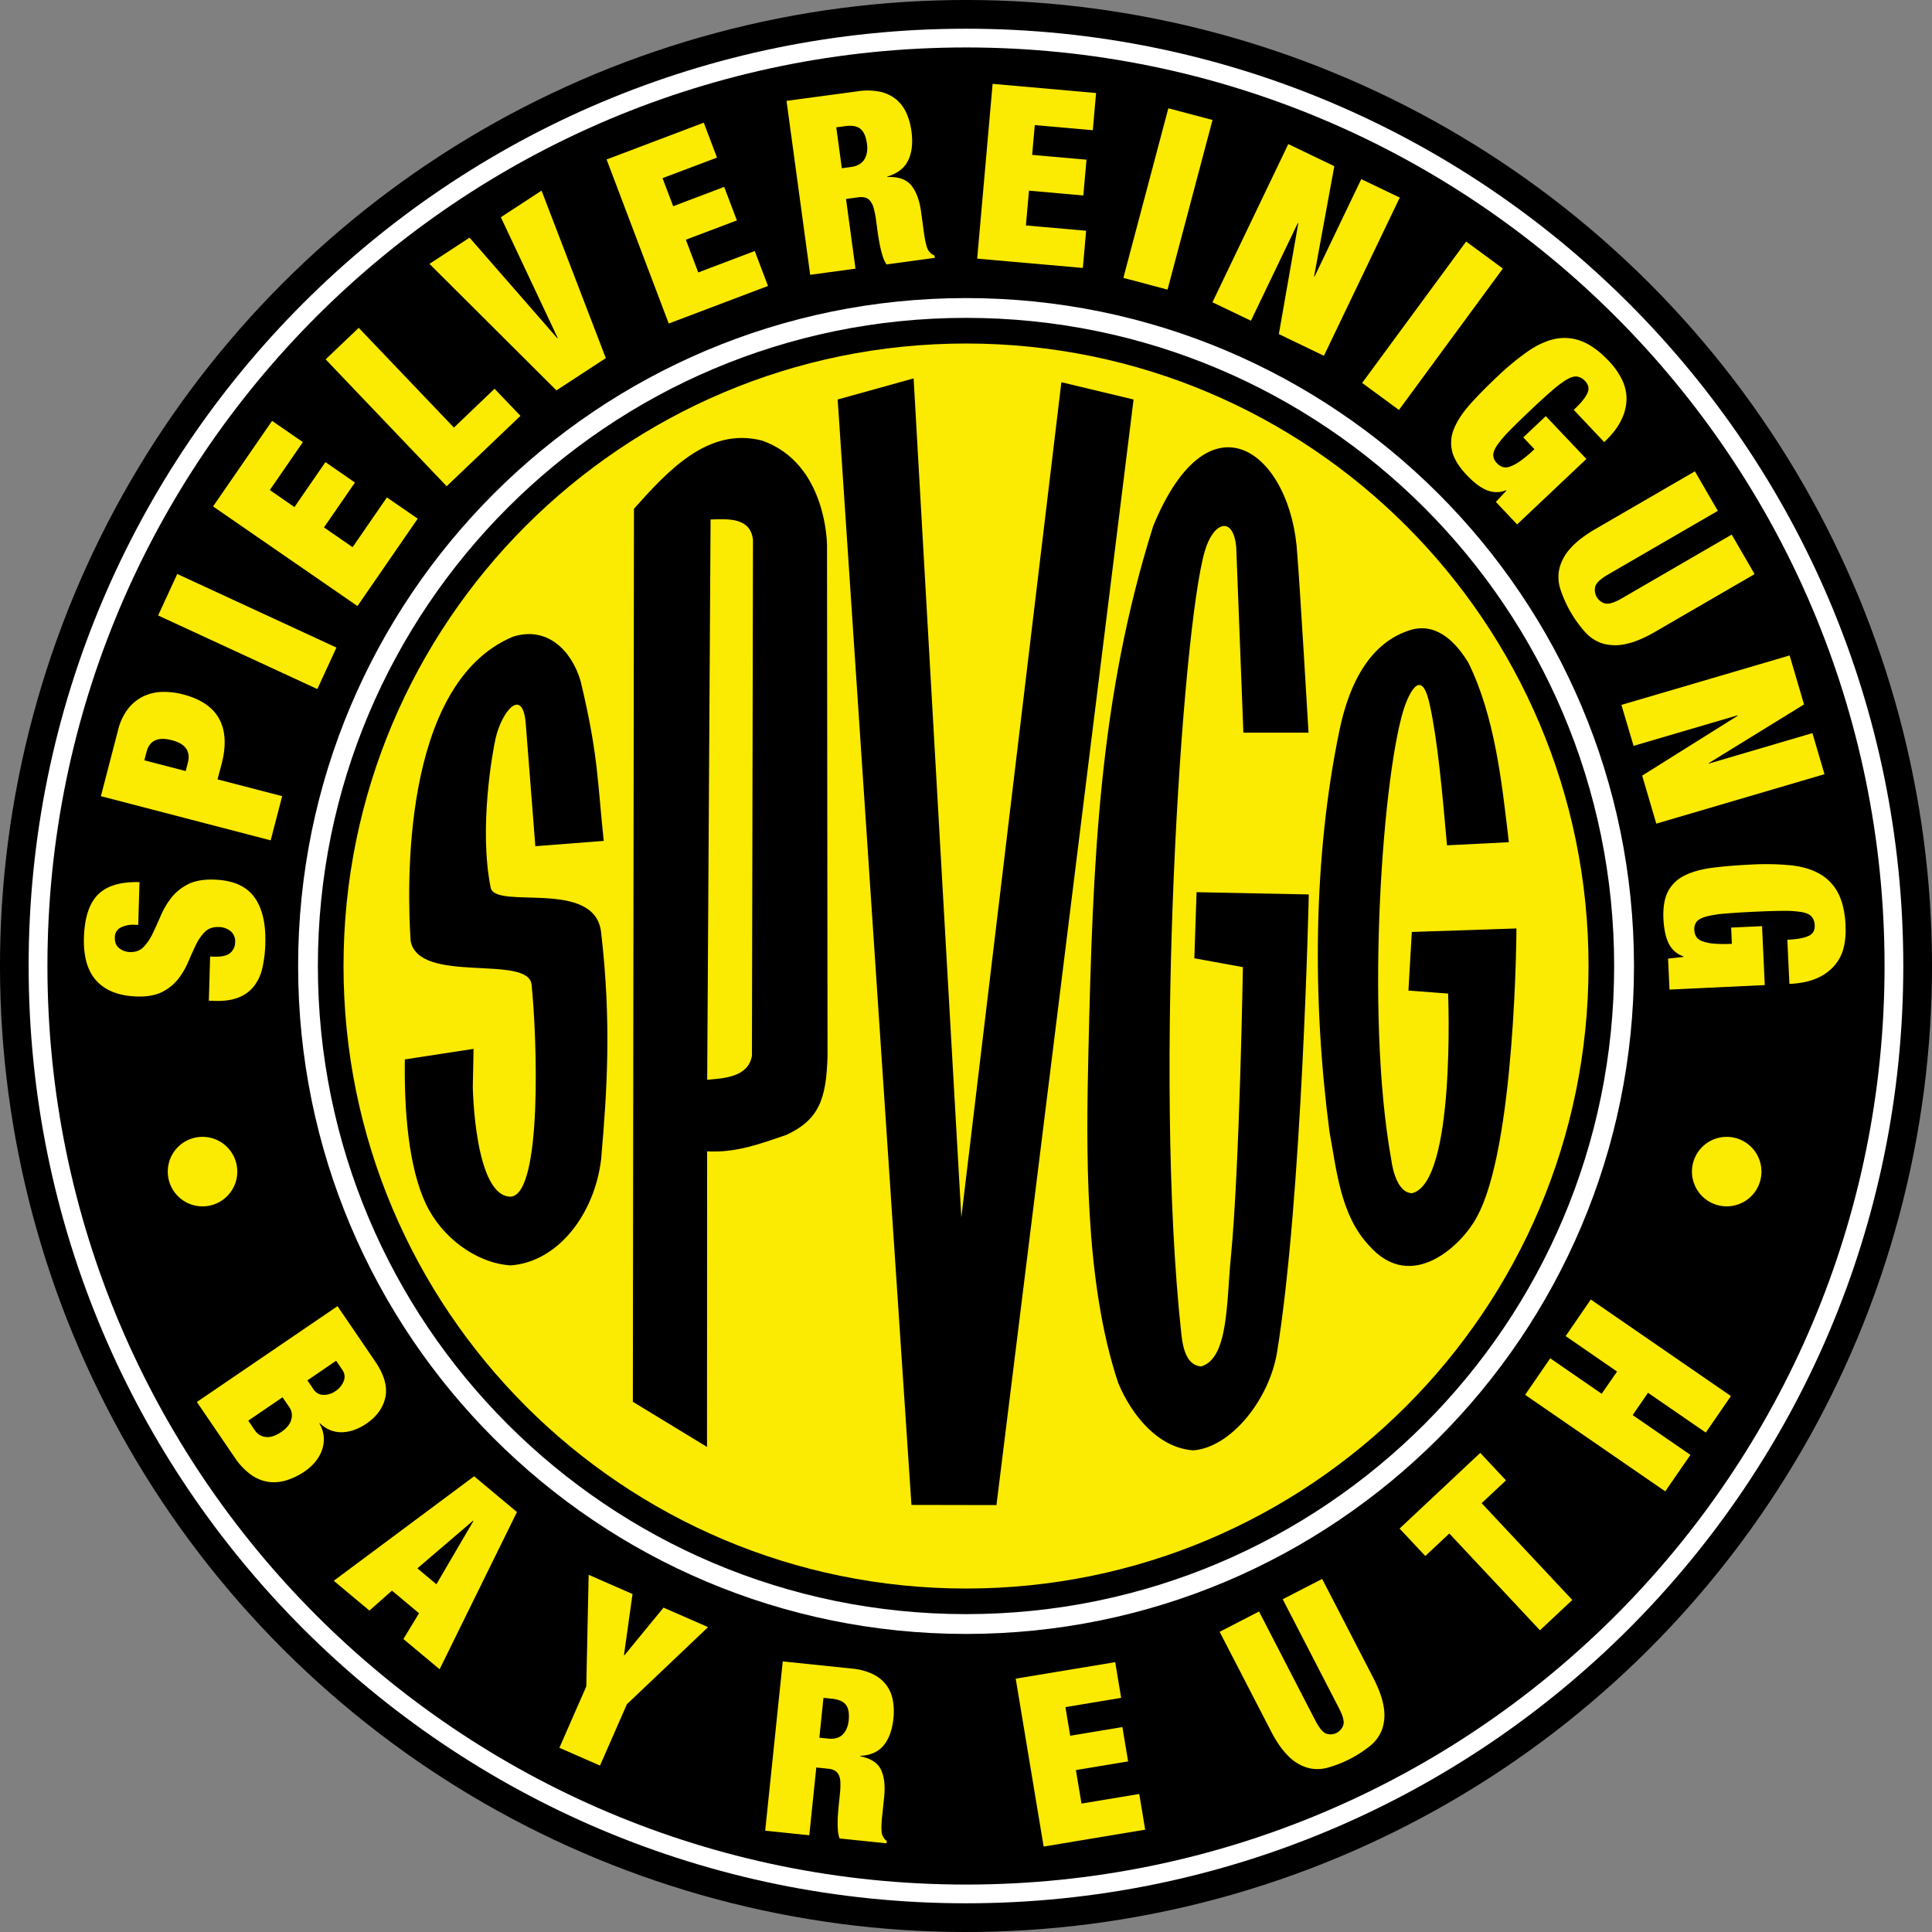 <svg id="ba457261-f182-42e3-9e13-3a772e236ade" data-name="Ebene 1" xmlns="http://www.w3.org/2000/svg" width="50cm" height="50cm" viewBox="0 0 1417.32 1417.33">
  <rect x="0" y="0" width="1417.32" height="1417.33" fill="#808080" stroke="none"/>
  <g>
    <circle cx="708.66" cy="708.67" r="708.66" transform="translate(-293.54 708.66) rotate(-45)"/>
    <path d="M1396.27,708.67c0,379.75-307.85,687.6-687.61,687.6S21,1088.42,21,708.67,328.9,21.06,708.66,21.06,1396.27,328.9,1396.27,708.67Z" style="fill: #fff"/>
    <path d="M1382.52,708.67c0,372.17-301.69,673.86-673.86,673.86S34.79,1080.84,34.79,708.67,336.5,34.81,708.66,34.81,1382.52,336.51,1382.52,708.67Z"/>
    <path d="M1198.7,708.67c0,270.64-219.39,490-490,490s-490-219.4-490-490,219.38-490,490-490S1198.7,438,1198.7,708.67Z" style="fill: #fff"/>
    <path d="M1184.15,708.67c0,262.6-212.87,475.47-475.49,475.47S233.19,971.27,233.19,708.67,446.07,233.19,708.66,233.19,1184.15,446.07,1184.15,708.67Z"/>
    <path d="M1165.36,708.67c0,252.24-204.47,456.69-456.7,456.69S252,960.91,252,708.67,456.44,252,708.66,252,1165.36,456.44,1165.36,708.67Z" style="fill: #fbea01"/>
    <path d="M831.59,293.08,731,1104.14l-62.36-.12L614.53,293.08l55.7-15.49,35,615.46L778.63,280.4ZM876.18,703l35.61,6.48s-2.42,148.1-8.9,213.65c-3.14,31.79-1.61,73.65-21.84,79.31-8.91-.81-12.95-9.71-14.39-23.6-20.89-190.72.41-516.58,17.13-574.37,6.46-22.3,21.33-26.2,23.14-2.52l5.22,135.55h47.79S953.2,423,951.69,406.89c-3.89-73.72-64-122.7-105.73-20.86C806.19,512.62,801.74,631,798.48,771c-1.6,70.39-3.25,168.52,21.87,243.61,9.94,23.86,29.42,47.61,55,49.37,27.61-2,55.84-37.25,61.5-72,18.47-113.38,23.28-335.82,23.28-335.82l-82.33-1.65ZM606.7,400.34l.38,374.1c-.85,31.37-6,47-30.34,58.19-18.41,6.21-36.37,13.23-58,12l-.08,216.84-54.4-33.11.81-655.13c24.86-27.84,54.48-60.24,94-50C607,340,606.7,400.34,606.7,400.34Zm-54.31-4.24c-1.74-16.41-17.94-15.5-31.11-15l-2.48,411c12.92-1,30.25-2.15,32.83-17.67Zm483.32,287.59-2.47,43,29.09,2.19s5.78,139.23-26.62,146.49c-9.81-.45-13.87-15.38-15.16-25.11-19.4-107.9-5.8-287.7,10.21-332.92,3.88-10.31,12.59-28,18.42,1.08,5.32,24.74,8.73,60.52,12.34,101.71l45.38-2.28c-5.22-44.81-10.31-92-29.63-131.56-8.84-14.56-22.65-29.38-41.56-24.41-30.07,8.7-45.72,38.6-53,73.52-19.45,93.38-20.09,197.75-7.41,294.73,5.22,28.34,8.11,61.14,28.73,83.26,31.91,36.71,69.39-1.62,79.08-20.06,28.79-50.79,29.36-212.2,29.36-212.2ZM359.93,651.12c-8.71-43.76,1.38-99.52,3.62-109.37,4.66-20.41,19.93-38,22.12-11.07l7.06,90.11,50.17-3.9c-4.71-43.75-3.76-62.15-17-117.35-6.79-22.81-24.74-40.26-49.48-32.5-82.8,34.56-77.59,186.22-75.19,223.11,5.84,32.49,87.11,9.43,88.77,32.49,4,39,7.87,152.33-15,155.24-26.95.74-28.16-80.6-28.16-80.6l.56-27.81L297,777.19c-.59,38.09,2.82,79.31,15.42,106,11.51,24.31,36.49,43.36,62.09,45.11,35.05-2.5,61.6-37.84,66.45-77.61,4.36-50.44,7.74-100.4,0-166.84C436.34,644.23,363.36,667.83,359.93,651.12Z"/>
    <path d="M1292.21,859.49a25.49,25.49,0,1,1-25.5-25.48A25.49,25.49,0,0,1,1292.21,859.49Zm-1118.14,0A25.5,25.5,0,1,0,148.57,885,25.48,25.48,0,0,0,174.07,859.49ZM234.59,1044l-.28.2a23.43,23.43,0,0,1,3.22,10.48,24.06,24.06,0,0,1-1.54,9.7,28.64,28.64,0,0,1-5,8.36,36.85,36.85,0,0,1-7.29,6.55,50.45,50.45,0,0,1-13.47,6.64,30.7,30.7,0,0,1-13.36,1.18,29.54,29.54,0,0,1-12.83-5.31,48.9,48.9,0,0,1-12-12.75l-27.62-40.54,103.18-70.3,27.63,40.54q9.86,14.46,7.51,26.08t-14,19.6a39.71,39.71,0,0,1-8.52,4.43,28.5,28.5,0,0,1-8.9,1.83,22.26,22.26,0,0,1-8.67-1.39A23.16,23.16,0,0,1,234.59,1044Zm-22.22-11.48-5.09-7.46-25.15,17.14,5.09,7.46a10.6,10.6,0,0,0,7.6,4.49q5.06.75,11.57-3.68,6.08-4.14,7.3-9.17A10.53,10.53,0,0,0,212.37,1032.5Zm25-9.2a15.11,15.11,0,0,0,8.77-2.82,15.77,15.77,0,0,0,6-7.28,8.61,8.61,0,0,0-1.14-8.47l-4.4-6.48-21.09,14.37,4.41,6.47A8.74,8.74,0,0,0,237.33,1023.3ZM347.83,1083l31.4,26.25L322.5,1224.59l-26.57-22.2,11.47-18.9-19.85-16.59L271,1181.53l-26.16-21.86Zm-.56,32.85-.26-.23-40.82,34.94,13.95,11.65Zm110.81,98.48-.33-.15,6.27-44.79-32.18-14.11-1.74,81.9-19.73,45,29.79,13.06,19.73-45,59.54-56.57-32.66-14.31Zm196.88,33a46.37,46.37,0,0,1,.45,13.4q-1.3,12.54-7.13,19.66t-17.15,7.72l0,.35q11.56,2.25,15.17,9.82t2.31,20.11l-1.1,10.61c-.18,1.63-.34,3.31-.53,5s-.28,3.41-.33,5a40.18,40.18,0,0,0,.08,4.33,11.46,11.46,0,0,0,.56,3c.39.75.78,1.47,1.18,2.15a6.77,6.77,0,0,0,2.08,2.06l-.18,1.75-34.44-3.58a21.07,21.07,0,0,1-1.23-5.92,60.16,60.16,0,0,1-.18-6.7c0-2.22.15-4.34.31-6.38s.29-3.68.42-5l.87-8.34a60.37,60.37,0,0,0,.38-8.76,14,14,0,0,0-1.26-5.65,7,7,0,0,0-3-3.13,13.46,13.46,0,0,0-4.87-1.3l-8.53-.88-5.15,49.71-32.35-3.36,12.89-124.18,50.59,5.25a45.42,45.42,0,0,1,15.49,4.06,27.3,27.3,0,0,1,9.88,8A26.71,26.71,0,0,1,655,1247.35Zm-34.44,3.27c-1.92-2.43-5.32-3.9-10.16-4.4l-6.27-.65-3,29.23,6.44.67c4.62.47,8.18-.53,10.67-3s3.94-6,4.4-10.35Q623.38,1254.26,620.52,1250.62Zm172.86,72.5-4.09-24.56,38.3-6.36L823.4,1267l-38.29,6.36-3.5-21,40.87-6.79-4.35-26.21-73,12.13,20.48,123.17,74.5-12.39-4.35-26.19ZM1007.49,1231l-37.55-72.68L941,1173.21l41.31,80q4.17,8.08,3.25,12a9.89,9.89,0,0,1-12.71,6.57q-3.75-1.5-7.91-9.58l-41.31-80-28.89,14.92,37.55,72.69q6,11.64,12.51,18.13a33.32,33.32,0,0,0,13.65,8.68,27.6,27.6,0,0,0,15.08.28,86.46,86.46,0,0,0,32.22-16.64,27.86,27.86,0,0,0,8.45-12.43,33.78,33.78,0,0,0,.8-16.15Q1013.5,1242.63,1007.49,1231Zm97.31-145-18.88-20.14-59.19,55.49,18.88,20.14,17.61-16.5,66.5,71,23.73-22.24-66.51-71Zm43.77-105.82,37.71,26L1175,1022.46l-37.73-26-18.43,26.78,102.8,70.83,18.46-26.77-42.37-29.19,11.27-16.36,42.37,29.19,18.45-26.79L1167,953.33ZM130.62,718.32A56.64,56.64,0,0,0,138,705.8q2.89-6.78,5.68-12.57a34.42,34.42,0,0,1,6.59-9.57c2.54-2.52,5.91-3.7,10.1-3.58a14,14,0,0,1,8.75,3,9.58,9.58,0,0,1,3.37,8.15,10.29,10.29,0,0,1-3.57,7.85c-2.29,2-6.18,2.89-11.71,2.73l-3.06-.1-.95,32.42,4.5.15q10.08.28,17-2.4a26.85,26.85,0,0,0,11.34-8.06,33.19,33.19,0,0,0,6.34-13.34,89.55,89.55,0,0,0,2.25-18.43q.66-22.19-8.27-34.17t-29.48-12.59q-11.71-.35-19.13,3.5a36.34,36.34,0,0,0-12.1,9.86,59.42,59.42,0,0,0-7.68,13q-3,7-5.88,13a37.11,37.11,0,0,1-6.69,10q-3.81,4-10.12,3.77a13,13,0,0,1-7.75-2.75c-2.3-1.76-3.4-4.45-3.28-8.07a7.77,7.77,0,0,1,4.25-7.12,19.57,19.57,0,0,1,9.9-2.06l3,.09.94-31.37Q81.7,646.57,72,656.14T61.57,687.69q-.63,21.28,9.34,32t29.59,11.35q11.32.31,18.49-3.35A34.73,34.73,0,0,0,130.62,718.32Zm67.94-101.83L74,584.08l12.66-48.66a41.28,41.28,0,0,1,7.15-15.28A31.77,31.77,0,0,1,104.89,511a33.73,33.73,0,0,1,13.82-3.4,54.71,54.71,0,0,1,15.73,1.87q19.38,5.06,26.37,17.94t1.77,33l-3,11.35L207,584.07Zm-62-67.28Q133.76,545,125.92,543q-15.17-3.94-18.44,8.65l-1.59,6.12,30.33,7.89,1.59-6.12C138.87,555.44,138.45,552,136.58,549.21Zm110.26-74.15-116.79-54L116,451.5l116.79,54Zm59.61-94.56-22.59-15.59-25.17,36.5-21-14.5L260.39,354,238.75,339,216,372,197.94,359.5l24.25-35.17L199.6,308.74l-43.3,62.78L262.24,444.6ZM333,313.68l-69.84-73.19L238.9,263.64l88.79,93.06,54.13-51.63-19-19.88Zm64.29-173.83-29.87,19.51,41.7,88.56-.3.19-64.35-73.76-29.42,19.23,93.16,92.81,36.22-23.66Zm166.12,69.93-9.71-25.62-41.47,15.71-9.08-24,37.43-14.17-9.3-24.58-37.43,14.18-7.8-20.6L526,115.62,516.29,90,445,117l45.59,120.35Zm122.1-22.41.26,1.79L650.37,194a22.58,22.58,0,0,1-2.69-5.64,67.26,67.26,0,0,1-1.81-6.67c-.48-2.24-.9-4.41-1.24-6.48s-.61-3.78-.79-5.09l-1.16-8.58a65.58,65.58,0,0,0-1.75-8.86,14.2,14.2,0,0,0-2.64-5.38,7.12,7.12,0,0,0-3.77-2.4,14.29,14.29,0,0,0-5.17-.13l-8.7,1.19,6.94,51.13-33.24,4.52L577,74,629,67a46.79,46.79,0,0,1,16.51.29,28,28,0,0,1,11.86,5.58,27.45,27.45,0,0,1,7.54,10,48.07,48.07,0,0,1,3.72,13.32q1.75,12.87-2.37,21.42t-15.33,11.91l.05.36q12.1-.54,17.57,6.17t7.2,19.59l1.48,10.9c.22,1.67.46,3.4.71,5.19s.54,3.48.88,5.07a43.29,43.29,0,0,0,1.11,4.31,11.48,11.48,0,0,0,1.32,2.91q.85,1,1.71,1.86A7.07,7.07,0,0,0,685.51,187.37ZM636,105.48q-1.08-8-4.85-11c-2.51-2-6.24-2.6-11.24-1.92l-6.42.87,4.08,30,6.6-.9q7.13-1,9.94-5.62C636,113.82,636.62,110,636,105.48Zm160.78,63.8-44.17-3.9,2.26-25.52,39.85,3.53,2.34-26.25-39.87-3.52,1.93-21.86,42.56,3.76,2.41-27.29-75.91-6.72L716.86,189.72l77.52,6.85ZM857.1,79.42l-33,124.44,32.42,8.6L889.51,88Zm95,84.17.33.15-14.27,81.35L971.23,261l55.65-116.06-28.24-13.54-34.29,71.52-.32-.15,14.83-80.86L945.1,105.68,889.45,221.75l28.24,13.53Zm123.47,13.59L999.28,280.92l27,19.83L1102.51,197Zm3.16,119.11q-8.34,9.27-11.91,17.85a26.63,26.63,0,0,0-1.55,16.85q2,8.29,10.81,17.61a70.84,70.84,0,0,0,6.27,5.87,37.74,37.74,0,0,0,6.84,4.46,20,20,0,0,0,7.53,2.07,17.67,17.67,0,0,0,8.13-1.36l.24.27-7.71,8.3,15.58,16.5,50.82-48L1134,305.27l-16.51,15.6,8.16,8.64a92.76,92.76,0,0,1-10.45,8.76,30.23,30.23,0,0,1-7.57,4.06,8.57,8.57,0,0,1-5.37.23,10.44,10.44,0,0,1-4.07-2.74,8.84,8.84,0,0,1-2.71-5.75c-.07-2,.84-4.44,2.76-7.32a78.47,78.47,0,0,1,8.84-10.47q6-6.13,15.41-15.06t15.9-14.52a78.13,78.13,0,0,1,10.95-8.25c3-1.74,5.5-2.48,7.58-2.2a10,10,0,0,1,6,3.4q4.06,4.32,1.25,9.46-2.18,4.51-9.65,11.58l22.33,23.63q8.52-8,12.38-15.9a35.84,35.84,0,0,0,4-15.4,32.16,32.16,0,0,0-3.36-14.58,54.26,54.26,0,0,0-9.51-13.48q-10.15-10.74-19.81-14.54a34.25,34.25,0,0,0-19.47-1.84q-9.81,2-20.16,9.12A191.83,191.83,0,0,0,1098.72,276Q1087.05,287,1078.69,296.29Zm73.67,105.64a34.52,34.52,0,0,0-8.26,14.48,28.63,28.63,0,0,0,.47,15.54,89,89,0,0,0,18.75,32.32,28.57,28.57,0,0,0,13.21,8.05,34.49,34.49,0,0,0,16.68,0q9.22-2,20.94-8.82l73-42.32-16.8-29L1190,438.83q-8.12,4.71-12.19,3.95a10.23,10.23,0,0,1-7.43-12.78c.91-2.63,4.08-5.49,9.49-8.63l80.34-46.6-16.81-29-73,42.32Q1158.71,394.92,1152.36,401.93Zm46,145.26,76.22-22.4.09.34L1204.71,569l10.35,35.23,123.4-36.28-8.86-30.13-76,22.37-.09-.31,69.94-43.11-10.57-35.94-123.4,36.29Zm155.53,131.89q-.69-14.77-5.54-24a34.13,34.13,0,0,0-13.58-14.07c-5.8-3.28-12.9-5.36-21.23-6.23a191.17,191.17,0,0,0-28.73-.54q-16,.75-28.41,2.33t-20.68,5.76a26.69,26.69,0,0,0-12.17,11.78q-3.9,7.58-3.28,20.37a67.2,67.2,0,0,0,1,8.54,35.5,35.5,0,0,0,2.26,7.84,20.28,20.28,0,0,0,4.36,6.48,18.06,18.06,0,0,0,7.07,4.27V702l-11.31,1.26,1.07,22.71,69.88-3.29-2-43.25-22.68,1.07.55,11.89a95.13,95.13,0,0,1-13.64-.18,30,30,0,0,1-8.37-1.86,8.5,8.5,0,0,1-4.22-3.32,10.17,10.17,0,0,1-1.31-4.73,8.79,8.79,0,0,1,1.7-6.12c1.26-1.56,3.54-2.81,6.86-3.75a76.26,76.26,0,0,1,13.53-2.17q8.53-.76,21.51-1.38c8.64-.4,15.82-.63,21.54-.65a77.27,77.27,0,0,1,13.67.89c3.39.63,5.8,1.71,7.18,3.27a10.11,10.11,0,0,1,2.31,6.5q.27,6-5.22,8c-3.07,1.36-8,2.19-14.86,2.52l1.53,32.41q11.7-.55,19.75-4a35.83,35.83,0,0,0,13-9.12,32,32,0,0,0,7-13.24A53.88,53.88,0,0,0,1353.84,679.08Z" style="fill: #fbea01"/>
  </g>
</svg>

